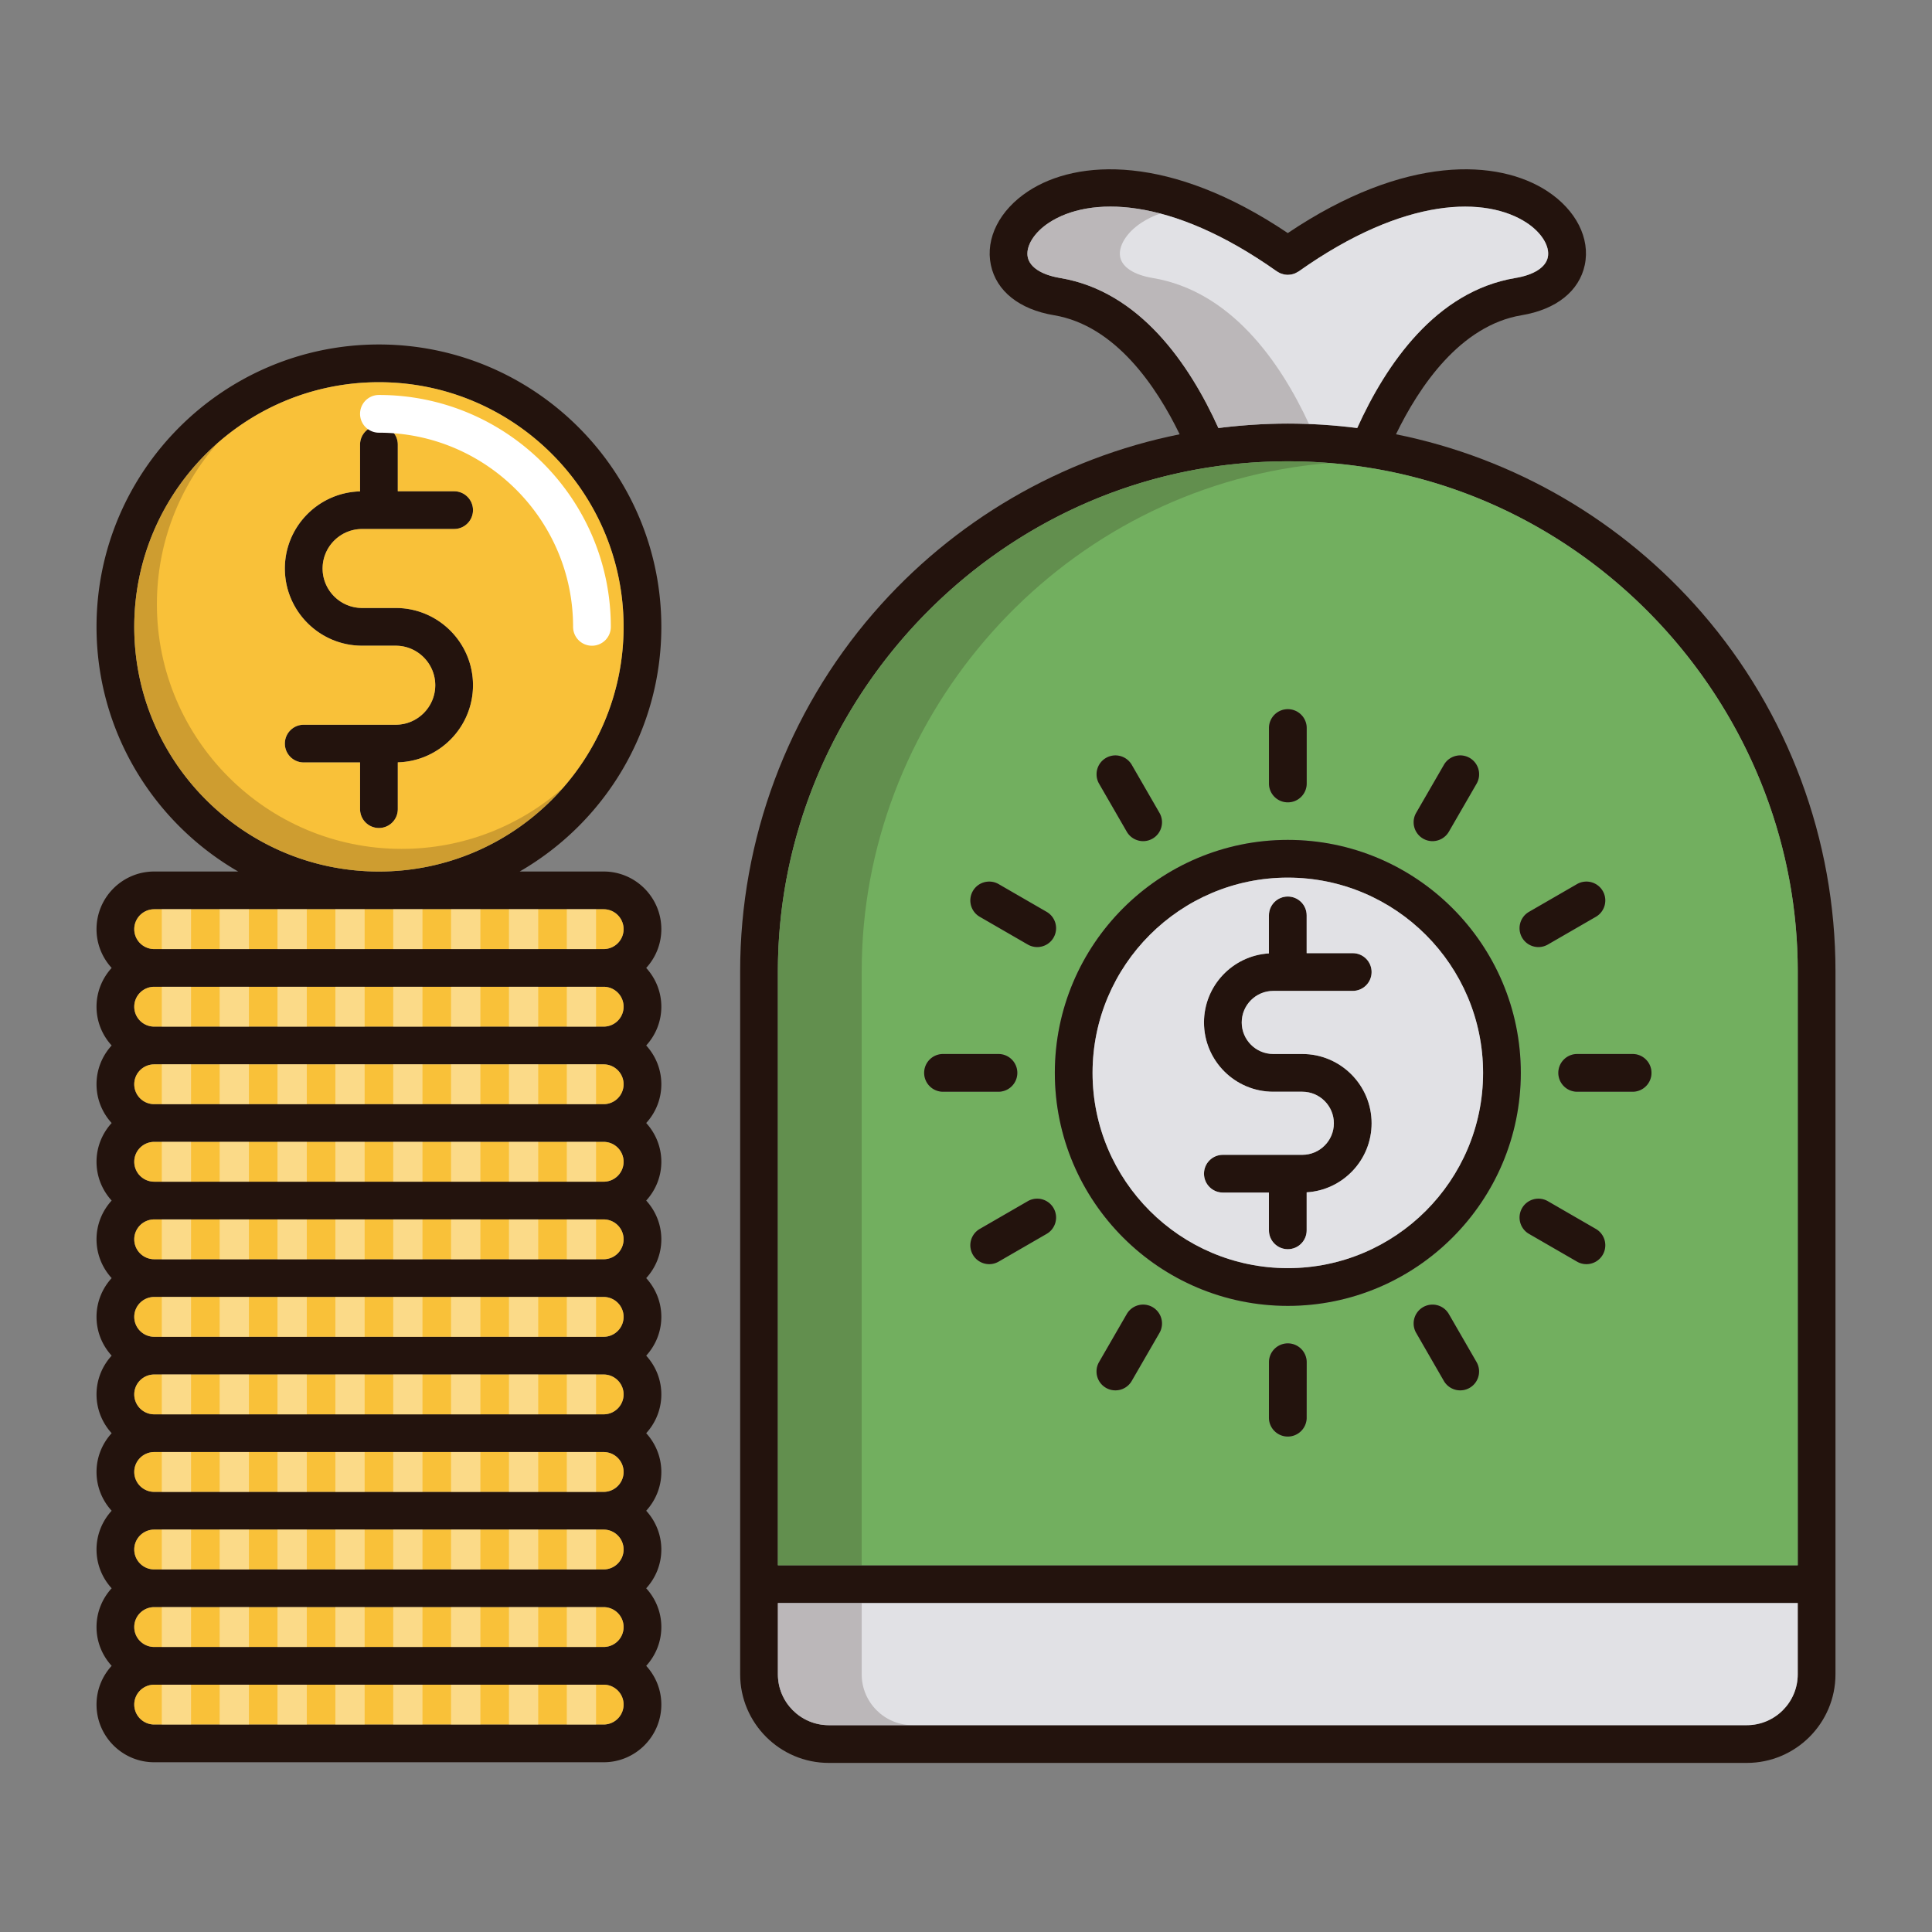 <svg class="svg-icon" style="width: 1em; height: 1em;vertical-align: middle;fill: currentColor;overflow: hidden;" viewBox="0 0 1024 1024" version="1.1" xmlns="http://www.w3.org/2000/svg"><rect x="0" y="0" width="1024" height="1024" fill="#808080" stroke="none"/><path d="M250.7 363.18c0 22.2-17.8 40.3-39.86 40.88v24.8c0 5.54-4.48 10-10 10s-10-4.46-10-10v-24.74H160.98c-5.52 0-10-4.48-10-10s4.48-10 10-10h48.78c11.54 0 20.94-9.4 20.94-20.94 0-11.54-9.4-20.94-20.94-20.94h-17.84c-22.58 0-40.94-18.36-40.94-40.92 0-22.2 17.78-40.3 39.86-40.88v-24.8c0-5.52 4.48-10 10-10s10 4.48 10 10v24.74h29.86c5.52 0 10 4.48 10 10s-4.48 10-10 10H191.92c-11.54 0-20.94 9.4-20.94 20.94 0 11.54 9.4 20.92 20.94 20.92h17.84c22.58 0 40.94 18.38 40.94 40.94z" fill="#23130D" /><path d="M319.96 461.92h-44.52c44.82-25.88 75.08-74.3 75.08-129.68 0-82.52-67.16-149.66-149.68-149.66-82.54 0-149.68 67.14-149.68 149.66 0 55.38 30.26 103.8 75.08 129.68H81.72c-16.84 0-30.56 13.72-30.56 30.56 0 7.92 3.06 15.12 8.02 20.54-4.96 5.44-8.02 12.64-8.02 20.56 0 7.92 3.06 15.12 8.02 20.54-4.96 5.44-8.02 12.64-8.02 20.56 0 7.92 3.06 15.12 8.02 20.54-4.96 5.44-8.02 12.64-8.02 20.54 0 7.92 3.06 15.12 8.02 20.56-4.96 5.44-8.02 12.64-8.02 20.54 0 7.92 3.06 15.12 8.02 20.56-4.96 5.44-8.02 12.64-8.02 20.54 0 7.92 3.06 15.12 8.02 20.56-4.96 5.44-8.02 12.64-8.02 20.54 0 7.92 3.06 15.12 8.02 20.56-4.96 5.42-8.02 12.64-8.02 20.54 0 7.92 3.06 15.12 8.02 20.56-4.96 5.44-8.02 12.64-8.02 20.54 0 7.92 3.06 15.12 8.02 20.56-4.96 5.42-8.02 12.62-8.02 20.54s3.06 15.12 8.02 20.56c-4.96 5.42-8.02 12.62-8.02 20.54 0 16.84 13.7 30.56 30.56 30.56h238.24c16.86 0 30.56-13.72 30.56-30.56 0-7.92-3.06-15.12-8.02-20.54 4.96-5.44 8.02-12.64 8.02-20.56s-3.06-15.12-8.02-20.54c4.96-5.44 8.02-12.64 8.02-20.56 0-7.9-3.06-15.1-8.02-20.54 4.96-5.44 8.02-12.64 8.02-20.56 0-7.9-3.06-15.12-8.02-20.54 4.96-5.44 8.02-12.64 8.02-20.56 0-7.9-3.06-15.1-8.02-20.54 4.96-5.44 8.02-12.64 8.02-20.56 0-7.9-3.06-15.12-8.02-20.54 4.96-5.44 8.02-12.64 8.02-20.56 0-7.9-3.06-15.1-8.02-20.54 4.96-5.44 8.02-12.64 8.02-20.56 0-7.9-3.06-15.1-8.02-20.54 4.96-5.42 8.02-12.62 8.02-20.54s-3.06-15.12-8.02-20.56c4.96-5.42 8.02-12.62 8.02-20.54s-3.06-15.12-8.02-20.56c4.96-5.42 8.02-12.62 8.02-20.54 0-16.84-13.7-30.56-30.56-30.56z m-248.8-129.68c0-71.5 58.18-129.66 129.68-129.66s129.68 58.16 129.68 129.66c0 71.52-58.18 129.68-129.68 129.68s-129.68-58.16-129.68-129.68z m248.8 581.78H81.72c-5.82 0-10.56-4.74-10.56-10.56s4.74-10.54 10.56-10.54h238.24c5.82 0 10.56 4.72 10.56 10.54 0 5.82-4.74 10.56-10.56 10.56z m0-41.1H81.72c-5.82 0-10.56-4.74-10.56-10.56s4.74-10.54 10.56-10.54h238.24c5.82 0 10.56 4.72 10.56 10.54 0 5.82-4.74 10.56-10.56 10.56z m0-41.1H81.72c-2.92 0-5.56-1.18-7.46-3.1a10.524 10.524 0 0 1-3.1-7.46c0-5.8 4.74-10.54 10.56-10.54h238.24c5.82 0 10.56 4.74 10.56 10.54 0 5.82-4.74 10.56-10.56 10.56z m0-41.1H81.72c-5.82 0-10.56-4.74-10.56-10.56 0-5.8 4.74-10.54 10.56-10.54h238.24c5.82 0 10.56 4.74 10.56 10.54 0 5.82-4.74 10.56-10.56 10.56z m0-41.1H81.72c-5.82 0-10.56-4.74-10.56-10.56 0-5.8 4.74-10.54 10.56-10.54h238.24c5.82 0 10.56 4.74 10.56 10.54 0 5.82-4.74 10.56-10.56 10.56z m0-41.1H81.72c-5.82 0-10.56-4.74-10.56-10.56 0-5.8 4.74-10.54 10.56-10.54h238.24c5.82 0 10.56 4.74 10.56 10.54 0 5.82-4.74 10.56-10.56 10.56z m0-41.1H81.72c-5.82 0-10.56-4.74-10.56-10.56 0-5.8 4.74-10.54 10.56-10.54h238.24c5.82 0 10.56 4.74 10.56 10.54 0 5.82-4.74 10.56-10.56 10.56z m0-41.1H81.72c-5.82 0-10.56-4.74-10.56-10.56 0-5.8 4.74-10.54 10.56-10.54h238.24c5.82 0 10.56 4.74 10.56 10.54 0 5.82-4.74 10.56-10.56 10.56z m0-41.1H81.72a10.52 10.52 0 0 1-7.46-3.08 10.488 10.488 0 0 1-3.1-7.46c0-5.82 4.74-10.54 10.56-10.54h238.24c5.82 0 10.56 4.72 10.56 10.54 0 5.82-4.74 10.54-10.56 10.54z m0-41.1H81.72c-5.82 0-10.56-4.72-10.56-10.54 0-5.82 4.74-10.56 10.56-10.56h238.24c5.82 0 10.56 4.74 10.56 10.56s-4.74 10.54-10.56 10.54z m0-41.1H81.72c-5.82 0-10.56-4.72-10.56-10.54 0-5.82 4.74-10.56 10.56-10.56h238.24c5.82 0 10.56 4.74 10.56 10.56s-4.74 10.54-10.56 10.54z" fill="#23130D" /><path d="M330.52 492.48c0 5.82-4.74 10.54-10.56 10.54H81.72c-5.82 0-10.56-4.72-10.56-10.54 0-5.82 4.74-10.56 10.56-10.56h238.24c5.82 0 10.56 4.74 10.56 10.56zM330.52 533.58c0 5.82-4.74 10.54-10.56 10.54H81.72c-5.82 0-10.56-4.72-10.56-10.54 0-5.82 4.74-10.56 10.56-10.56h238.24c5.82 0 10.56 4.74 10.56 10.56zM330.52 574.68c0 5.82-4.74 10.54-10.56 10.54H81.72a10.52 10.52 0 0 1-7.46-3.08 10.488 10.488 0 0 1-3.1-7.46c0-5.82 4.74-10.54 10.56-10.54h238.24c5.82 0 10.56 4.72 10.56 10.54zM330.52 615.76c0 5.82-4.74 10.56-10.56 10.56H81.72c-5.82 0-10.56-4.74-10.56-10.56 0-5.8 4.74-10.54 10.56-10.54h238.24c5.82 0 10.56 4.74 10.56 10.54zM330.52 656.86c0 5.82-4.74 10.56-10.56 10.56H81.72c-5.82 0-10.56-4.74-10.56-10.56 0-5.8 4.74-10.54 10.56-10.54h238.24c5.82 0 10.56 4.74 10.56 10.54zM330.52 697.96c0 5.82-4.74 10.56-10.56 10.56H81.72c-5.82 0-10.56-4.74-10.56-10.56 0-5.8 4.74-10.54 10.56-10.54h238.24c5.82 0 10.56 4.74 10.56 10.54zM330.52 739.06c0 5.82-4.74 10.56-10.56 10.56H81.72c-5.82 0-10.56-4.74-10.56-10.56 0-5.8 4.74-10.54 10.56-10.54h238.24c5.82 0 10.56 4.74 10.56 10.54zM330.52 780.16c0 5.82-4.74 10.56-10.56 10.56H81.72c-5.82 0-10.56-4.74-10.56-10.56 0-5.8 4.74-10.54 10.56-10.54h238.24c5.82 0 10.56 4.74 10.56 10.54zM330.52 821.26c0 5.82-4.74 10.56-10.56 10.56H81.72c-2.92 0-5.56-1.18-7.46-3.1a10.524 10.524 0 0 1-3.1-7.46c0-5.8 4.74-10.54 10.56-10.54h238.24c5.82 0 10.56 4.74 10.56 10.54zM330.52 862.36c0 5.82-4.74 10.56-10.56 10.56H81.72c-5.82 0-10.56-4.74-10.56-10.56s4.74-10.54 10.56-10.54h238.24c5.82 0 10.56 4.72 10.56 10.54zM330.52 903.46c0 5.82-4.74 10.56-10.56 10.56H81.72c-5.82 0-10.56-4.74-10.56-10.56s4.74-10.54 10.56-10.54h238.24c5.82 0 10.56 4.72 10.56 10.54zM200.84 202.58c-71.5 0-129.68 58.16-129.68 129.66 0 71.52 58.18 129.68 129.68 129.68s129.68-58.16 129.68-129.68c0-71.5-58.18-129.66-129.68-129.66z m-8.92 119.66h17.84c22.58 0 40.94 18.38 40.94 40.94 0 22.2-17.8 40.3-39.86 40.88v24.8c0 5.54-4.48 10-10 10s-10-4.46-10-10v-24.74H160.98c-5.52 0-10-4.48-10-10s4.48-10 10-10h48.78c11.54 0 20.94-9.4 20.94-20.94 0-11.54-9.4-20.94-20.94-20.94h-17.84c-22.58 0-40.94-18.36-40.94-40.92 0-22.2 17.78-40.3 39.86-40.88v-24.8c0-5.52 4.48-10 10-10s10 4.48 10 10v24.74h29.86c5.52 0 10 4.48 10 10s-4.48 10-10 10H191.92c-11.54 0-20.94 9.4-20.94 20.94 0 11.54 9.4 20.92 20.94 20.92z" fill="#F9C139" /><path d="M212.84 449.92c-71.5 0-129.68-58.16-129.68-129.68 0-32.72 12.16-62.62 32.22-85.44-27.1 23.78-44.22 58.64-44.22 97.44 0 71.52 58.18 129.68 129.68 129.68 38.8 0 73.68-17.12 97.46-44.22-22.84 20.06-52.74 32.22-85.46 32.22z" fill="#23130D" opacity=".2" /><path d="M902.14 324.9c-42.26-48.82-99.46-82.12-162.24-94.72 12.14-25.02 33.92-57.66 66.6-63.1 18.34-3.06 30.52-12.76 33.46-26.62 2.98-14.14-4.62-29.12-19.8-39.1-25.9-17.02-75.3-19.72-137.6 22.18-62.28-41.9-111.7-39.2-137.58-22.18-15.2 9.98-22.78 24.96-19.8 39.1 2.92 13.86 15.12 23.56 33.46 26.62 32.68 5.44 54.46 38.08 66.6 63.1-62.78 12.6-120 45.9-162.24 94.72-45.6 52.68-70.7 120.1-70.7 189.88v372.64c0 25.88 21.08 46.96 46.98 46.96h486.56c25.92 0 47-21.08 47-46.96V514.78c0-69.78-25.12-137.2-70.7-189.88zM561.92 147.34c-9.78-1.64-16.04-5.64-17.18-11-1.2-5.74 3.3-13.08 11.22-18.28 21.18-13.9 64.02-14.44 120.82 25.78 0.08 0.06 0.18 0.08 0.26 0.14 0.3 0.2 0.64 0.38 0.96 0.56 0.26 0.12 0.52 0.26 0.8 0.38 0.3 0.12 0.62 0.22 0.96 0.3 0.3 0.1 0.6 0.2 0.9 0.26 0.32 0.06 0.64 0.08 0.96 0.12 0.32 0.02 0.62 0.06 0.94 0.06 0.34 0 0.66-0.04 1-0.08 0.3-0.02 0.6-0.04 0.9-0.1 0.32-0.06 0.64-0.16 0.98-0.26 0.3-0.1 0.6-0.18 0.88-0.3 0.3-0.12 0.56-0.26 0.84-0.42 0.32-0.16 0.64-0.32 0.92-0.52 0.1-0.04 0.18-0.08 0.26-0.14 56.8-40.22 99.66-39.68 120.82-25.78 7.92 5.2 12.44 12.54 11.22 18.28-1.12 5.36-7.38 9.38-17.18 11-42.14 7.04-68.52 45.66-83.84 79.52-12.22-1.54-24.54-2.36-36.8-2.36-12.24 0-24.56 0.84-36.78 2.36-15.32-33.86-41.7-72.5-83.86-79.52z m390.92 740.08c0 14.86-12.1 26.96-27 26.96H439.28c-14.88 0-26.98-12.1-26.98-26.96v-37.78h540.54v37.78z m0-57.78H412.3V514.78c0-132.22 98.38-247.06 228.84-267.12 13.68-2.1 27.62-3.16 41.42-3.16 13.82 0 27.76 1.06 41.42 3.16 130.48 20.06 228.86 134.9 228.86 267.12v314.86z" fill="#23130D" /><path d="M952.84 849.64v37.78c0 14.86-12.1 26.96-27 26.96H439.28c-14.88 0-26.98-12.1-26.98-26.96v-37.78h540.54z" fill="#E1E1E5" /><path d="M483.7 914.38h-44.42c-14.88 0-26.98-12.1-26.98-26.96v-37.78h44.42v37.78c0 14.86 12.08 26.96 26.98 26.96z" fill="#23130D" opacity=".2" /><path d="M820.38 136.34c-1.12 5.36-7.38 9.38-17.18 11-42.14 7.04-68.52 45.66-83.84 79.52-12.22-1.54-24.54-2.36-36.8-2.36-12.24 0-24.56 0.84-36.78 2.36-15.32-33.86-41.7-72.5-83.86-79.52-9.78-1.64-16.04-5.64-17.18-11-1.2-5.74 3.3-13.08 11.22-18.28 21.18-13.9 64.02-14.44 120.82 25.78 0.08 0.06 0.18 0.08 0.26 0.14 0.3 0.2 0.64 0.38 0.96 0.56 0.26 0.12 0.52 0.26 0.8 0.38 0.3 0.12 0.62 0.22 0.96 0.3 0.3 0.1 0.6 0.2 0.9 0.26 0.32 0.06 0.64 0.08 0.96 0.12 0.32 0.02 0.62 0.06 0.94 0.06 0.34 0 0.66-0.04 1-0.08 0.3-0.02 0.6-0.04 0.9-0.1 0.32-0.06 0.64-0.16 0.98-0.26 0.3-0.1 0.6-0.18 0.88-0.3 0.3-0.12 0.56-0.26 0.84-0.42 0.32-0.16 0.64-0.32 0.92-0.52 0.1-0.04 0.18-0.08 0.26-0.14 56.8-40.22 99.66-39.68 120.82-25.78 7.92 5.2 12.44 12.54 11.22 18.28z" fill="#E1E1E5" /><path d="M693.8 224.74c-3.74-0.16-7.5-0.24-11.24-0.24-12.24 0-24.56 0.84-36.78 2.36-15.32-33.86-41.7-72.5-83.86-79.52-9.78-1.64-16.04-5.64-17.18-11-1.2-5.74 3.3-13.08 11.22-18.28 12.56-8.24 32.76-11.8 58.98-4.9-3.72 1.32-7.06 2.98-9.98 4.9-7.92 5.2-12.42 12.54-11.22 18.28 1.14 5.36 7.4 9.36 17.18 11 41.28 6.88 67.44 44.06 82.88 77.4z" fill="#23130D" opacity=".2" /><path d="M723.98 247.66c-13.66-2.1-27.6-3.16-41.42-3.16-13.8 0-27.74 1.06-41.42 3.16-130.46 20.06-228.84 134.9-228.84 267.12v314.86h540.54V514.78c0-132.22-98.38-247.06-228.86-267.12z m86.42 235.64l25.44-14.7c4.78-2.76 10.9-1.12 13.66 3.66s1.12 10.9-3.66 13.66l-25.44 14.7c-1.58 0.9-3.3 1.34-5 1.34-3.46 0-6.82-1.8-8.66-5a10 10 0 0 1 3.66-13.66z m-59.8-52.48l14.7-25.44a9.986 9.986 0 0 1 13.66-3.66 10 10 0 0 1 3.66 13.66l-14.7 25.44c-1.86 3.2-5.22 5-8.68 5a10.004 10.004 0 0 1-8.64-15z m-78.02-44.94c0-5.52 4.46-10 10-10 5.52 0 10 4.48 10 10v29.38c0 5.54-4.48 10-10 10-5.54 0-10-4.46-10-10v-29.38z m9.98 59.28c68.1 0 123.5 55.38 123.5 123.48s-55.4 123.5-123.5 123.5c-68.08 0-123.48-55.4-123.48-123.5s55.4-123.48 123.48-123.48z m-96.36-43.44a10.008 10.008 0 0 1 13.66 3.66l14.68 25.44a10.004 10.004 0 0 1-8.64 15c-3.46 0-6.82-1.8-8.68-5l-14.68-25.44a10.004 10.004 0 0 1 3.66-13.66z m-70.56 70.54a10.004 10.004 0 0 1 13.66-3.66l25.44 14.7a10 10 0 0 1 3.66 13.66c-1.84 3.2-5.2 5-8.66 5-1.7 0-3.42-0.44-5-1.34l-25.44-14.7a10.004 10.004 0 0 1-3.66-13.66z m-25.82 96.38c0-5.52 4.48-10 10-10h29.38c5.52 0 10 4.48 10 10s-4.48 10-10 10h-29.38c-5.52 0-10-4.48-10-10z m64.92 85.34l-25.44 14.7c-1.58 0.9-3.3 1.34-4.98 1.34-3.46 0-6.82-1.8-8.68-5a10.004 10.004 0 0 1 3.66-13.66l25.44-14.7a10.004 10.004 0 0 1 13.66 3.66c2.76 4.78 1.12 10.9-3.66 13.66z m59.8 52.5l-14.7 25.44c-1.84 3.2-5.2 5-8.66 5a10.004 10.004 0 0 1-8.66-15l14.7-25.46a10.026 10.026 0 0 1 13.66-3.66 10.028 10.028 0 0 1 3.66 13.68z m78.02 44.92c0 5.52-4.48 10-10 10s-10-4.48-10-10l0.02-29.38c0-5.52 4.46-10 10-10 5.52 0 10 4.48 10 10l-0.02 29.38z m86.38-15.82c-1.58 0.9-3.28 1.34-4.98 1.34-3.46 0-6.82-1.8-8.68-5l-14.68-25.46a9.992 9.992 0 1 1 17.32-9.98l14.68 25.44c2.76 4.78 1.12 10.9-3.66 13.66z m70.56-70.56a9.99 9.99 0 0 1-8.68 5c-1.68 0-3.4-0.42-4.98-1.34l-25.44-14.7a10.004 10.004 0 0 1-3.66-13.66c2.76-4.78 8.88-6.4 13.66-3.66l25.44 14.7a10.004 10.004 0 0 1 3.66 13.66z m15.82-86.38h-29.38c-5.52 0-10-4.48-10-10s4.48-10 10-10h29.38c5.52 0 10 4.48 10 10s-4.48 10-10 10z" fill="#72AF5F" /><path d="M682.56 244.5c-13.8 0-27.74 1.06-41.42 3.16-130.46 20.06-228.84 134.9-228.84 267.12v314.86h44.42V514.78c0-132.22 98.38-247.06 228.82-267.12 6.36-0.98 12.78-1.72 19.22-2.24-7.38-0.62-14.82-0.92-22.2-0.92z" fill="#23130D" opacity=".2" /><path d="M726.98 595.36c0 19.48-15.24 35.42-34.42 36.6v20.14c0 5.52-4.48 10-10 10s-10-4.48-10-10v-20.02h-24.42c-5.54 0-10-4.48-10-10s4.46-10 10-10H690.26c9.22 0 16.72-7.5 16.72-16.72s-7.5-16.72-16.72-16.72h-15.4c-20.26 0-36.72-16.48-36.72-36.72 0-19.48 15.24-35.42 34.42-36.6v-20.14c0-5.52 4.48-10 10-10s10 4.48 10 10v20.02h24.42c5.52 0 10 4.48 10 10s-4.48 10-10 10h-42.12c-9.22 0-16.72 7.5-16.72 16.72 0 9.22 7.5 16.72 16.72 16.72h15.4c20.26 0 36.72 16.48 36.72 36.72z" fill="#23130D" /><path d="M682.56 445.16c-68.08 0-123.48 55.38-123.48 123.48s55.4 123.5 123.48 123.5c68.1 0 123.5-55.4 123.5-123.5s-55.4-123.48-123.5-123.48z m0 226.98c-57.06 0-103.48-46.44-103.48-103.5s46.42-103.48 103.48-103.48c57.08 0 103.5 46.42 103.5 103.48s-46.42 103.5-103.5 103.5z" fill="#23130D" /><path d="M682.56 465.16c-57.06 0-103.48 46.42-103.48 103.48s46.42 103.5 103.48 103.5c57.08 0 103.5-46.44 103.5-103.5s-46.42-103.48-103.5-103.48z m-7.7 93.48h15.4c20.26 0 36.72 16.48 36.72 36.72 0 19.48-15.24 35.42-34.42 36.6v20.14c0 5.52-4.48 10-10 10s-10-4.48-10-10v-20.02h-24.42c-5.54 0-10-4.48-10-10s4.46-10 10-10H690.26c9.22 0 16.72-7.5 16.72-16.72s-7.5-16.72-16.72-16.72h-15.4c-20.26 0-36.72-16.48-36.72-36.72 0-19.48 15.24-35.42 34.42-36.6v-20.14c0-5.52 4.48-10 10-10s10 4.48 10 10v20.02h24.42c5.52 0 10 4.48 10 10s-4.48 10-10 10h-42.12c-9.22 0-16.72 7.5-16.72 16.72 0 9.22 7.5 16.72 16.72 16.72z" fill="#E1E1E5" /><path d="M692.58 385.88v29.38c0 5.54-4.48 10-10 10-5.54 0-10-4.46-10-10v-29.38c0-5.52 4.46-10 10-10 5.52 0 10 4.48 10 10zM610.88 444.48c-1.56 0.9-3.28 1.34-4.98 1.34-3.46 0-6.82-1.8-8.68-5l-14.68-25.44a10.004 10.004 0 0 1 3.66-13.66 10.008 10.008 0 0 1 13.66 3.66l14.68 25.44c2.76 4.78 1.12 10.9-3.66 13.66zM558.4 496.96c-1.84 3.2-5.2 5-8.66 5-1.7 0-3.42-0.44-5-1.34l-25.44-14.7c-4.78-2.76-6.42-8.88-3.66-13.66s8.88-6.42 13.66-3.66l25.44 14.7a10 10 0 0 1 3.66 13.66zM539.2 568.64c0 5.52-4.48 10-10 10h-29.38c-5.52 0-10-4.48-10-10s4.48-10 10-10h29.38c5.52 0 10 4.48 10 10zM554.74 653.98l-25.44 14.7c-1.58 0.9-3.3 1.34-4.98 1.34-3.46 0-6.82-1.8-8.68-5a10.004 10.004 0 0 1 3.66-13.66l25.44-14.7a10.004 10.004 0 0 1 13.66 3.66c2.76 4.78 1.12 10.9-3.66 13.66zM614.54 706.48l-14.7 25.44c-1.84 3.2-5.2 5-8.66 5a10.004 10.004 0 0 1-8.66-15l14.7-25.46a10.026 10.026 0 0 1 13.66-3.66 10.028 10.028 0 0 1 3.66 13.68zM692.58 722.02l-0.02 29.38c0 5.52-4.48 10-10 10s-10-4.48-10-10l0.02-29.38c0-5.52 4.46-10 10-10 5.52 0 10 4.48 10 10zM778.94 735.58c-1.58 0.9-3.28 1.34-4.98 1.34-3.46 0-6.82-1.8-8.68-5l-14.68-25.46a9.992 9.992 0 1 1 17.32-9.98l14.68 25.44c2.76 4.78 1.12 10.9-3.66 13.66zM849.5 665.02a9.99 9.99 0 0 1-8.68 5c-1.68 0-3.4-0.42-4.98-1.34l-25.44-14.7a10.004 10.004 0 0 1-3.66-13.66c2.76-4.78 8.88-6.4 13.66-3.66l25.44 14.7a10.004 10.004 0 0 1 3.66 13.66zM875.32 568.64c0 5.52-4.48 10-10 10h-29.38c-5.52 0-10-4.48-10-10s4.48-10 10-10h29.38c5.52 0 10 4.48 10 10zM845.84 485.92l-25.44 14.7c-1.58 0.9-3.3 1.34-5 1.34-3.46 0-6.82-1.8-8.66-5a10 10 0 0 1 3.66-13.66l25.44-14.7c4.78-2.76 10.9-1.12 13.66 3.66s1.12 10.9-3.66 13.66zM782.62 415.38l-14.7 25.44c-1.86 3.2-5.22 5-8.68 5a10.004 10.004 0 0 1-8.64-15l14.7-25.44a9.986 9.986 0 0 1 13.66-3.66 10 10 0 0 1 3.66 13.66z" fill="#23130D" /><path d="M85.76 481.92h15.5v21.1h-15.5zM116.42 481.92h15.5v21.1h-15.5zM147.08 481.92h15.52v21.1h-15.52zM177.76 481.92h15.5v21.1h-15.5zM208.42 481.92h15.5v21.1h-15.5zM239.08 481.92h15.52v21.1h-15.52zM269.76 481.92h15.5v21.1h-15.5zM300.42 481.92h15.5v21.1h-15.5z" fill="#FFFFFF" opacity=".4" /><path d="M85.76 523.02h15.5v21.1h-15.5zM116.42 523.02h15.5v21.1h-15.5zM147.08 523.02h15.52v21.1h-15.52zM177.76 523.02h15.5v21.1h-15.5zM208.42 523.02h15.5v21.1h-15.5zM239.08 523.02h15.52v21.1h-15.52zM269.76 523.02h15.5v21.1h-15.5zM300.42 523.02h15.5v21.1h-15.5z" fill="#FFFFFF" opacity=".4" /><path d="M85.76 564.12h15.5v21.1h-15.5zM116.42 564.12h15.5v21.1h-15.5zM147.08 564.12h15.52v21.1h-15.52zM177.76 564.12h15.5v21.1h-15.5zM208.42 564.12h15.5v21.1h-15.5zM239.08 564.12h15.52v21.1h-15.52zM269.76 564.12h15.5v21.1h-15.5zM300.42 564.12h15.5v21.1h-15.5z" fill="#FFFFFF" opacity=".4" /><path d="M85.76 605.22h15.5v21.1h-15.5zM116.42 605.22h15.5v21.1h-15.5zM147.08 605.22h15.52v21.1h-15.52zM177.76 605.22h15.5v21.1h-15.5zM208.42 605.22h15.5v21.1h-15.5zM239.08 605.22h15.52v21.1h-15.52zM269.76 605.22h15.5v21.1h-15.5zM300.42 605.22h15.5v21.1h-15.5z" fill="#FFFFFF" opacity=".4" /><path d="M85.76 646.32h15.5v21.1h-15.5zM116.42 646.32h15.5v21.1h-15.5zM147.08 646.32h15.52v21.1h-15.52zM177.76 646.32h15.5v21.1h-15.5zM208.42 646.32h15.5v21.1h-15.5zM239.08 646.32h15.52v21.1h-15.52zM269.76 646.32h15.5v21.1h-15.5zM300.42 646.32h15.5v21.1h-15.5z" fill="#FFFFFF" opacity=".4" /><path d="M85.76 687.42h15.5v21.1h-15.5zM116.42 687.42h15.5v21.1h-15.5zM147.08 687.42h15.52v21.1h-15.52zM177.76 687.42h15.5v21.1h-15.5zM208.42 687.42h15.5v21.1h-15.5zM239.08 687.42h15.52v21.1h-15.52zM269.76 687.42h15.5v21.1h-15.5zM300.42 687.42h15.5v21.1h-15.5z" fill="#FFFFFF" opacity=".4" /><path d="M85.76 728.52h15.5v21.1h-15.5zM116.42 728.52h15.5v21.1h-15.5zM147.08 728.52h15.52v21.1h-15.52zM177.76 728.52h15.5v21.1h-15.5zM208.42 728.52h15.5v21.1h-15.5zM239.08 728.52h15.52v21.1h-15.52zM269.76 728.52h15.5v21.1h-15.5zM300.42 728.52h15.5v21.1h-15.5z" fill="#FFFFFF" opacity=".4" /><path d="M85.76 769.62h15.5v21.1h-15.5zM116.42 769.62h15.5v21.1h-15.5zM147.08 769.62h15.52v21.1h-15.52zM177.76 769.62h15.5v21.1h-15.5zM208.42 769.62h15.5v21.1h-15.5zM239.08 769.62h15.52v21.1h-15.52zM269.76 769.62h15.5v21.1h-15.5zM300.42 769.62h15.5v21.1h-15.5z" fill="#FFFFFF" opacity=".4" /><path d="M85.76 810.72h15.5v21.1h-15.5zM116.42 810.72h15.5v21.1h-15.5zM147.08 810.72h15.52v21.1h-15.52zM177.76 810.72h15.5v21.1h-15.5zM208.42 810.72h15.5v21.1h-15.5zM239.08 810.72h15.52v21.1h-15.52zM269.76 810.72h15.5v21.1h-15.5zM300.42 810.72h15.5v21.1h-15.5z" fill="#FFFFFF" opacity=".4" /><path d="M85.76 851.82h15.5v21.1h-15.5zM116.42 851.82h15.5v21.1h-15.5zM147.08 851.82h15.52v21.1h-15.52zM177.76 851.82h15.5v21.1h-15.5zM208.42 851.82h15.5v21.1h-15.5zM239.08 851.82h15.52v21.1h-15.52zM269.76 851.82h15.5v21.1h-15.5zM300.42 851.82h15.5v21.1h-15.5z" fill="#FFFFFF" opacity=".4" /><path d="M85.76 892.92h15.5v21.1h-15.5zM116.42 892.92h15.5v21.1h-15.5zM147.08 892.92h15.52v21.1h-15.52zM177.76 892.92h15.5v21.1h-15.5zM208.42 892.92h15.5v21.1h-15.5zM239.08 892.92h15.52v21.1h-15.52zM269.76 892.92h15.5v21.1h-15.5zM300.42 892.92h15.5v21.1h-15.5z" fill="#FFFFFF" opacity=".4" /><path d="M313.75 342.25a10 10 0 0 1-10-10c0-56.746-46.166-102.91-102.91-102.91a10 10 0 0 1 0-20c67.772 0 122.91 55.138 122.91 122.91a10 10 0 0 1-10 10z" fill="#FFFFFF" /></svg>